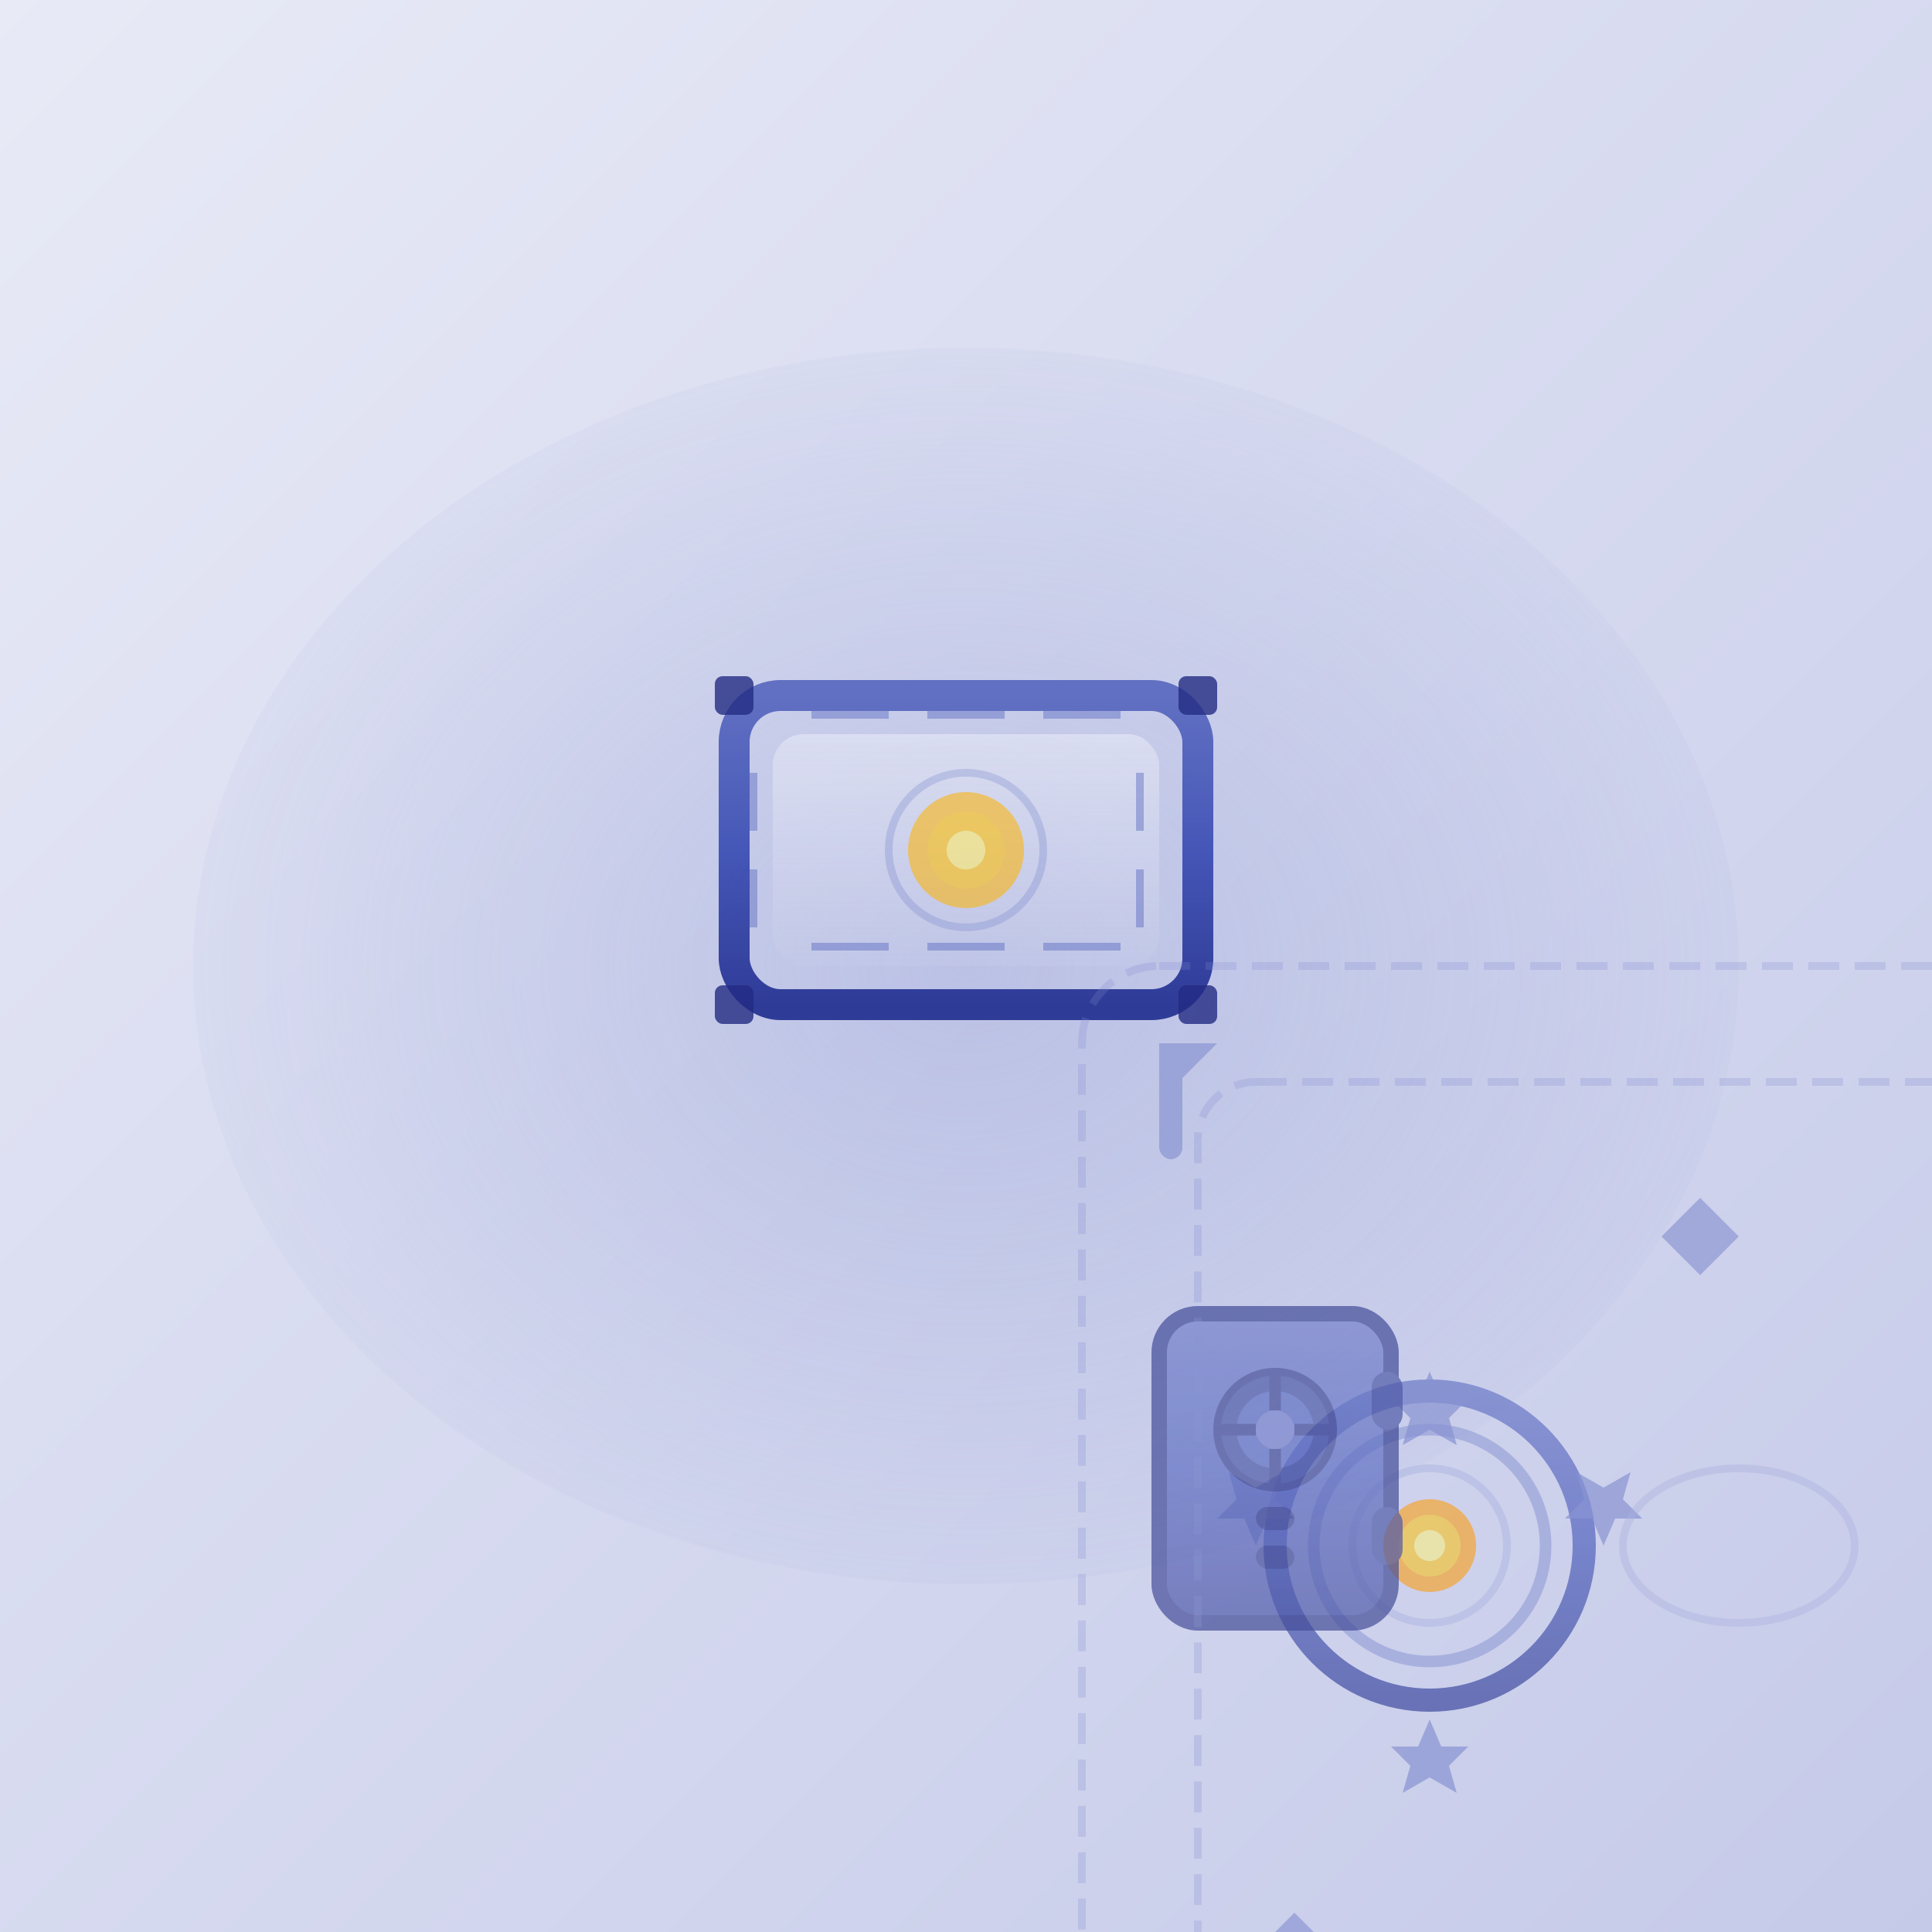 <svg xmlns="http://www.w3.org/2000/svg" width="500" height="500" viewBox="0 0 500 500">
  <defs>
    <linearGradient id="bgGrad31" x1="0%" y1="0%" x2="100%" y2="100%">
      <stop offset="0%" style="stop-color:#e8eaf6;stop-opacity:1" />
      <stop offset="100%" style="stop-color:#c5cae9;stop-opacity:1" />
    </linearGradient>
    <linearGradient id="enclosureGrad31" x1="0%" y1="0%" x2="0%" y2="100%">
      <stop offset="0%" style="stop-color:#5c6bc0;stop-opacity:1" />
      <stop offset="50%" style="stop-color:#3f51b5;stop-opacity:1" />
      <stop offset="100%" style="stop-color:#283593;stop-opacity:1" />
    </linearGradient>
    <radialGradient id="barrierGrad31" cx="30%" cy="30%" r="70%">
      <stop offset="0%" style="stop-color:#7986cb;stop-opacity:1" />
      <stop offset="100%" style="stop-color:#5c6bc0;stop-opacity:1" />
    </radialGradient>
    <linearGradient id="protectiveGrad31" x1="0%" y1="0%" x2="100%" y2="0%">
      <stop offset="0%" style="stop-color:#9fa8da;stop-opacity:0.9" />
      <stop offset="50%" style="stop-color:#7986cb;stop-opacity:1" />
      <stop offset="100%" style="stop-color:#5c6bc0;stop-opacity:0.9" />
    </linearGradient>
    <radialGradient id="glowGrad31" cx="50%" cy="50%" r="60%">
      <stop offset="0%" style="stop-color:#9fa8da;stop-opacity:0.5" />
      <stop offset="100%" style="stop-color:#9fa8da;stop-opacity:0" />
    </radialGradient>
    <linearGradient id="innerGrad31" x1="0%" y1="0%" x2="0%" y2="100%">
      <stop offset="0%" style="stop-color:#e8eaf6;stop-opacity:0.9" />
      <stop offset="100%" style="stop-color:#c5cae9;stop-opacity:0.7" />
    </linearGradient>
    <filter id="protective31">
      <feDropShadow dx="2" dy="2" stdDeviation="3" flood-color="#283593" flood-opacity="0.3"/>
    </filter>
  </defs>
  
  <!-- Background -->
  <rect width="500" height="500" fill="url(#bgGrad31)"/>
  
  <!-- Protective atmosphere -->
  <ellipse cx="250" cy="250" rx="200" ry="160" fill="url(#glowGrad31)"/>
  
  <!-- Main enclosure representing 囗 -->
  <g transform="translate(250,220)" opacity="0.95">
  <!-- Outer protective barrier -->
  <rect x="-60" y="-40" width="120" height="80" rx="12" 
      fill="none" 
      stroke="url(#enclosureGrad31)" 
      stroke-width="8" 
      filter="url(#protective31)"/>
  
  <!-- Inner sanctuary space -->
  <rect x="-50" y="-30" width="100" height="60" rx="8" 
      fill="url(#innerGrad31)" 
      opacity="0.7"/>
  
  <!-- Reinforced corners -->
  <g fill="#1a237e" opacity="0.8">
  <rect x="-65" y="-45" width="10" height="10" rx="2"/>
  <rect x="55" y="-45" width="10" height="10" rx="2"/>
  <rect x="-65" y="35" width="10" height="10" rx="2"/>
  <rect x="55" y="35" width="10" height="10" rx="2"/>
  
  <!-- Interior protected elements -->
  <g opacity="0.8">
    <!-- Valuable item inside -->
    <circle cx="0" cy="0" r="15" fill="#ffb300" opacity="0.9"/>
    <circle cx="0" cy="0" r="10" fill="#ffc107" opacity="0.8"/>
    <circle cx="0" cy="0" r="5" fill="#fff176" opacity="0.9"/>
    
    <!-- Protective glow around item -->
    <circle cx="0" cy="0" r="20" fill="none" stroke="#7986cb" stroke-width="2" opacity="0.5"/>
    
    <!-- Security pattern on walls -->
    <g stroke="#3f51b5" stroke-width="2" fill="none" opacity="0.6">
      <!-- Top wall pattern -->
      <line x1="-40" y1="-35" x2="-20" y2="-35"/>
      <line x1="-10" y1="-35" x2="10" y2="-35"/>
      <line x1="20" y1="-35" x2="40" y2="-35"/>
      
      <!-- Bottom wall pattern -->
      <line x1="-40" y1="25" x2="-20" y2="25"/>
      <line x1="-10" y1="25" x2="10" y2="25"/>
      <line x1="20" y1="25" x2="40" y2="25"/>
      
      <!-- Side wall patterns -->
      <line x1="-55" y1="-20" x2="-55" y2="-5"/>
      <line x1="-55" y1="5" x2="-55" y2="20"/>
      <line x1="45" y1="-20" x2="45" y2="-5"/>
      <line x1="45" y1="5" x2="45" y2="20"/>
    </g>
    </g>
  
    <!-- Garden enclosure -->
    <g transform="translate(100,350)" opacity="0.8">
    <!-- Garden fence -->
    <rect x="0" y="0" width="120" height="80" rx="8" 
          fill="none" 
          stroke="url(#barrierGrad31)" 
          stroke-width="6"/>
    
    <!-- Fence posts -->
    <g fill="#5c6bc0">
      <rect x="-3" y="-5" width="6" height="90" rx="3"/>
      <rect x="27" y="-5" width="6" height="90" rx="3"/>
      <rect x="57" y="-5" width="6" height="90" rx="3"/>
      <rect x="87" y="-5" width="6" height="90" rx="3"/>
      <rect x="117" y="-5" width="6" height="90" rx="3"/>
    </g>
    
    <!-- Protected garden inside -->
    <g opacity="0.9">
      <!-- Flowers -->
      <g fill="#e91e63" opacity="0.8">
        <circle cx="20" cy="20" r="4"/>
        <circle cx="40" cy="15" r="4"/>
        <circle cx="80" cy="25" r="4"/>
        <circle cx="100" cy="18" r="4"/>
      </g>
      
      <!-- Stems -->
      <g stroke="#4caf50" stroke-width="2">
        <line x1="20" y1="24" x2="20" y2="40"/>
        <line x1="40" y1="19" x2="40" y2="40"/>
        <line x1="80" y1="29" x2="80" y2="45"/>
        <line x1="100" y1="22" x2="100" y2="40"/>
      </g>
      
      <!-- Leaves -->
      <g fill="#66bb6a" opacity="0.7">
        <ellipse cx="25" cy="35" rx="4" ry="2"/>
        <ellipse cx="15" cy="32" rx="4" ry="2"/>
        <ellipse cx="45" cy="30" rx="4" ry="2"/>
        <ellipse cx="85" cy="38" rx="4" ry="2"/>
      </g>
    </g>
    
    <!-- Garden gate -->
    <rect x="50" y="0" width="20" height="80" rx="4" 
          fill="url(#protectiveGrad31)" 
          opacity="0.7"/>
    
    <!-- Gate handle -->
    <circle cx="65" cy="40" r="3" fill="#1a237e" opacity="0.8"/>
    </g>
  
    <!-- Fortress walls -->
    <g transform="translate(380,150)" opacity="0.7">
    <!-- Main wall -->
    <rect x="0" y="0" width="100" height="60" rx="8" 
          fill="url(#enclosureGrad31)" 
          stroke="#1a237e" 
          stroke-width="3"/>
    
    <!-- Battlements -->
    <g fill="#3f51b5">
      <rect x="10" y="0" width="8" height="-15" rx="2"/>
      <rect x="25" y="0" width="8" height="-15" rx="2"/>
      <rect x="40" y="0" width="8" height="-15" rx="2"/>
      <rect x="55" y="0" width="8" height="-15" rx="2"/>
      <rect x="70" y="0" width="8" height="-15" rx="2"/>
      <rect x="85" y="0" width="8" height="-15" rx="2"/>
    </g>
    
    <!-- Arrow slits -->
    <g fill="#1a237e" opacity="0.8">
      <rect x="20" y="25" width="3" height="20" rx="1"/>
      <rect x="50" y="25" width="3" height="20" rx="1"/>
      <rect x="80" y="25" width="3" height="20" rx="1"/>
    </g>
    
    <!-- Wall foundation -->
    <rect x="-5" y="60" width="110" height="20" rx="5" fill="#283593" opacity="0.8"/>
    </g>
  
    <!-- Protective circle -->
    <g transform="translate(120,180)" opacity="0.8">
    <!-- Magic circle boundary -->
    <circle cx="0" cy="0" r="40" 
            fill="none" 
            stroke="url(#enclosureGrad31)" 
            stroke-width="6"/>
    
    <!-- Inner protection rings -->
    <circle cx="0" cy="0" r="30" 
            fill="none" 
            stroke="#7986cb" 
            stroke-width="3" 
            opacity="0.7"/>
    
    <circle cx="0" cy="0" r="20" 
            fill="none" 
            stroke="#9fa8da" 
            stroke-width="2" 
            opacity="0.6"/>
    
    <!-- Protected element in center -->
    <g fill="#ff9800" opacity="0.9">
      <circle cx="0" cy="0" r="12"/>
      <circle cx="0" cy="0" r="8" fill="#ffc107"/>
      <circle cx="0" cy="0" r="4" fill="#fff176"/>
    </g>
    
    <!-- Mystical symbols around circle -->
    <g fill="#5c6bc0" opacity="0.7">
      <polygon points="0,-45 3,-38 10,-38 5,-33 7,-26 0,-30 -7,-26 -5,-33 -10,-38 -3,-38"/>
      <polygon points="45,0 38,3 38,10 33,5 26,7 30,0 26,-7 33,-5 38,-10 38,-3" transform="rotate(90 45 0)"/>
      <polygon points="0,45 -3,38 -10,38 -5,33 -7,26 0,30 7,26 5,33 10,38 3,38" transform="rotate(180 0 45)"/>
      <polygon points="-45,0 -38,-3 -38,-10 -33,-5 -26,-7 -30,0 -26,7 -33,5 -38,10 -38,3" transform="rotate(270 -45 0)"/>
    </g>
    </g>
  
    <!-- Enclosed courtyard -->
    <g transform="translate(350,350)" opacity="0.6">
    <!-- Courtyard walls -->
    <rect x="0" y="0" width="80" height="80" rx="5" 
          fill="none" 
          stroke="url(#barrierGrad31)" 
          stroke-width="5"/>
    
    <!-- Central fountain -->
    <g transform="translate(40,40)">
      <circle cx="0" cy="0" r="15" fill="#4fc3f7" opacity="0.8"/>
      <circle cx="0" cy="0" r="10" fill="#81d4fa" opacity="0.9"/>
      
      <!-- Water spouts -->
      <g stroke="#29b6f6" stroke-width="2" fill="none" opacity="0.7">
        <path d="M0,-10 Q-3,-15 0,-20 Q3,-15 0,-10"/>
        <path d="M10,0 Q15,-3 20,0 Q15,3 10,0"/>
        <path d="M0,10 Q3,15 0,20 Q-3,15 0,10"/>
        <path d="M-10,0 Q-15,3 -20,0 Q-15,-3 -10,0"/>
      </g>
    </g>
    
    <!-- Courtyard gardens -->
    <g fill="#4caf50" opacity="0.7">
      <ellipse cx="15" cy="15" rx="6" ry="4"/>
      <ellipse cx="65" cy="15" rx="6" ry="4"/>
      <ellipse cx="15" cy="65" rx="6" ry="4"/>
      <ellipse cx="65" cy="65" rx="6" ry="4"/>
    </g>
    
    <!-- Archways -->
    <g fill="#5c6bc0" opacity="0.5">
      <rect x="35" y="0" width="10" height="8" rx="5"/>
      <rect x="72" y="35" width="8" height="10" rx="4"/>
      <rect x="35" y="72" width="10" height="8" rx="5"/>
      <rect x="0" y="35" width="8" height="10" rx="4"/>
    </g>
    </g>
  
    <!-- Safe vault -->
    <g transform="translate(50,120)" opacity="0.7">
    <!-- Vault door -->
    <rect x="0" y="0" width="60" height="80" rx="10" 
          fill="url(#enclosureGrad31)" 
          stroke="#1a237e" 
          stroke-width="4"/>
    
    <!-- Vault wheel -->
    <circle cx="30" cy="30" r="15" fill="#283593" stroke="#1a237e" stroke-width="2"/>
    <circle cx="30" cy="30" r="10" fill="#3f51b5"/>
    <circle cx="30" cy="30" r="5" fill="#5c6bc0"/>
    
    <!-- Wheel spokes -->
    <g stroke="#1a237e" stroke-width="3">
      <line x1="30" y1="15" x2="30" y2="25"/>
      <line x1="30" y1="35" x2="30" y2="45"/>
      <line x1="15" y1="30" x2="25" y2="30"/>
      <line x1="35" y1="30" x2="45" y2="30"/>
    </g>
    
    <!-- Lock mechanisms -->
    <g fill="#1a237e">
      <rect x="25" y="50" width="10" height="6" rx="3"/>
      <rect x="25" y="60" width="10" height="6" rx="3"/>
    </g>
    
    <!-- Vault hinges -->
    <g fill="#283593">
      <rect x="55" y="15" width="8" height="15" rx="4"/>
      <rect x="55" y="50" width="8" height="15" rx="4"/>
    </g>
    </g>
  
    <!-- Capability sparkles -->
    <g fill="#7986cb" opacity="0.7">
    <path d="M180 100 L190 90 L200 100 L190 110 Z"/>
    <path d="M320 140 L330 130 L340 140 L330 150 Z"/>
    <path d="M160 400 L165 395 L170 400 L165 405 Z"/>
    <path d="M400 250 L405 245 L410 250 L405 255 Z"/>
    <path d="M80 280 L85 275 L90 280 L85 285 Z"/>
    </g>
  
    <!-- Protective energy fields -->
    <g stroke="#9fa8da" stroke-width="2" fill="none" opacity="0.4">
    <ellipse cx="200" cy="180" rx="30" ry="20"/>
    <ellipse cx="300" cy="280" rx="25" ry="35"/>
    <ellipse cx="180" cy="350" rx="35" ry="15"/>
    </g>
  
    <!-- Enclosure symbols -->
    <g fill="#5c6bc0" opacity="0.5">
    <!-- Boundary markers -->
    <rect x="50" y="50" width="6" height="30" rx="3"/>
    <rect x="444" y="50" width="6" height="30" rx="3"/>
    <rect x="50" y="420" width="6" height="30" rx="3"/>
    <rect x="444" y="420" width="6" height="30" rx="3"/>
    
    <!-- Corner reinforcements -->
    <polygon points="50,50 65,50 50,65"/>
    <polygon points="450,50 435,50 450,65"/>
    <polygon points="50,450 65,450 50,435"/>
    <polygon points="450,450 435,450 450,435"/>
    </g>
  
    <!-- Security patrol paths -->
    <g stroke="#7986cb" stroke-width="2" fill="none" opacity="0.3" stroke-dasharray="8,4">
    <rect x="30" y="30" width="440" height="440" rx="20"/>
    <rect x="60" y="60" width="380" height="380" rx="15"/>
    </g>
  
    <!-- Number indicator -->
    
    <!-- Kanji character 囗 -->
    
    </g>
  </g>
</svg> 